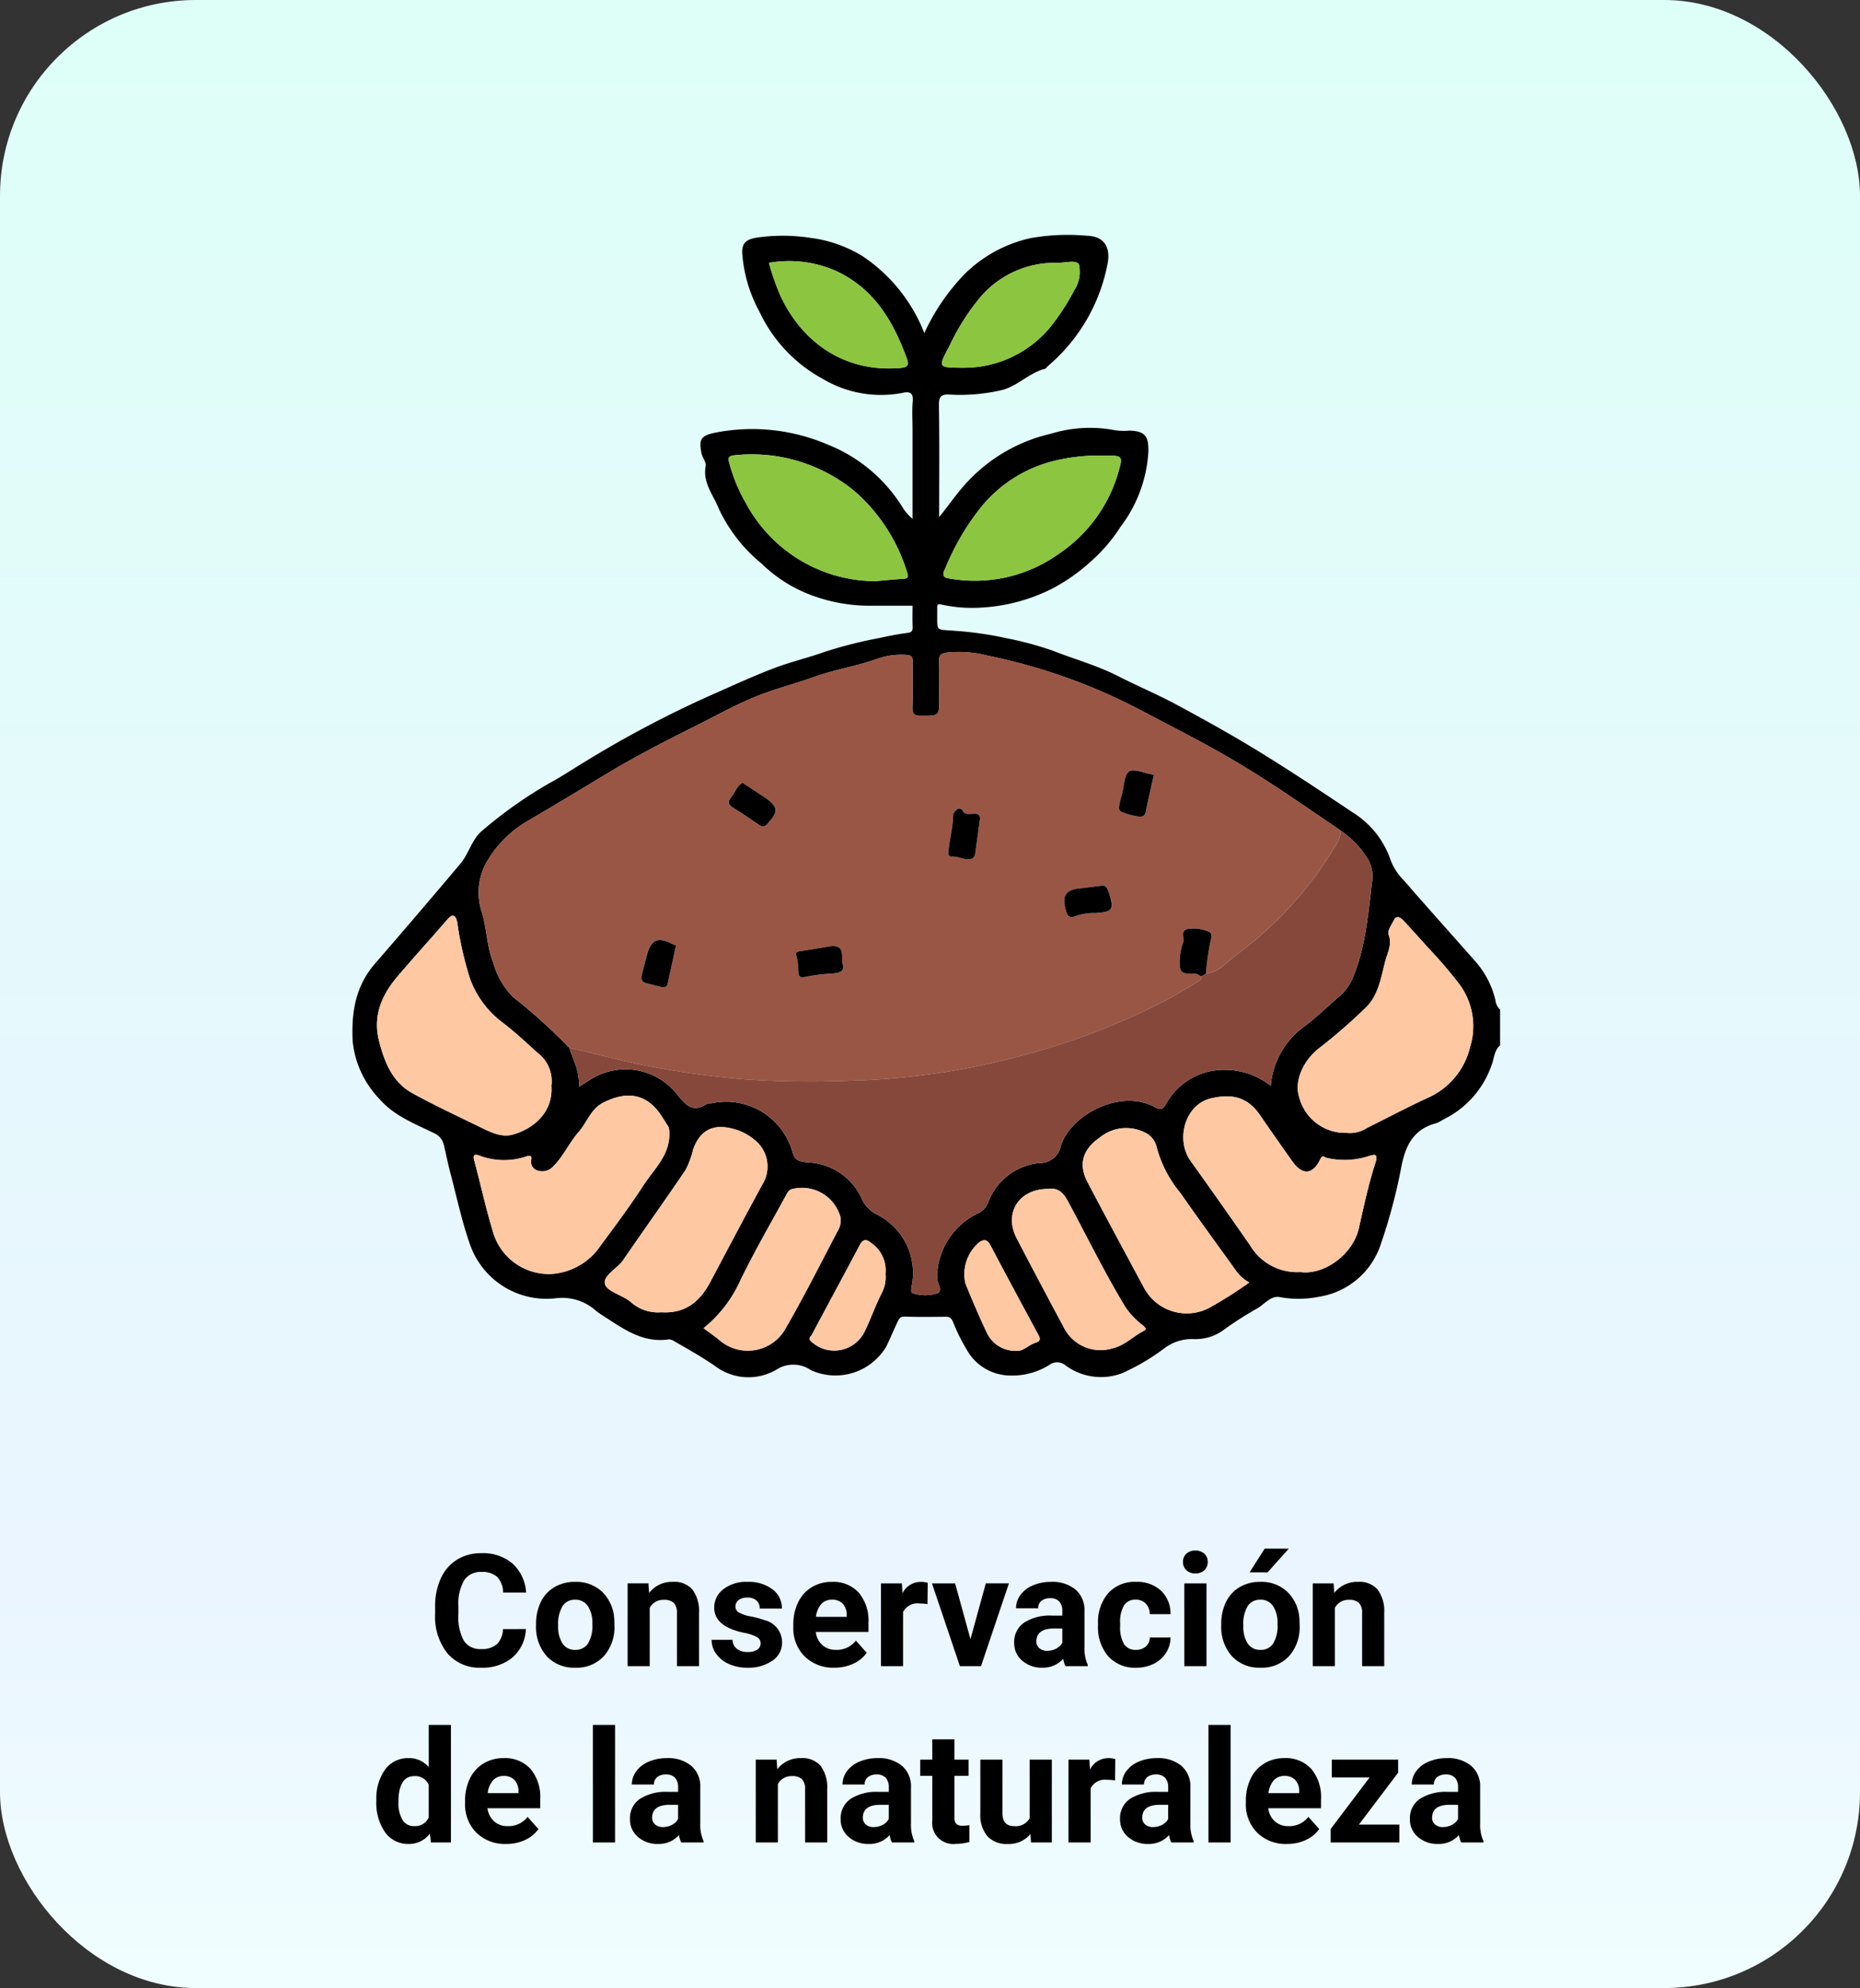 <svg xmlns="http://www.w3.org/2000/svg" xmlns:xlink="http://www.w3.org/1999/xlink" width="190" height="203" viewBox="0 0 190 203">
  <rect x="0" y="0" width="190" height="203" fill="#333333" stroke="none"/>
  <defs>
    <linearGradient id="linear-gradient" x1="0.5" x2="0.5" y2="1" gradientUnits="objectBoundingBox">
      <stop offset="0" stop-color="#defff8"/>
      <stop offset="0.803" stop-color="#eaf5ff"/>
      <stop offset="1" stop-color="#f0feff"/>
    </linearGradient>
    <clipPath id="clip-path">
      <rect id="Rectángulo_377390" data-name="Rectángulo 377390" width="136" height="136" transform="translate(319 1885.867)" fill="none" stroke="#707070" stroke-width="1"/>
    </clipPath>
    <clipPath id="clip-path-2">
      <rect id="Rectángulo_377389" data-name="Rectángulo 377389" width="117.234" height="116.634" fill="none"/>
    </clipPath>
  </defs>
  <g id="Grupo_1073526" data-name="Grupo 1073526" transform="translate(-285 -3950)">
    <rect id="Rectángulo_377340" data-name="Rectángulo 377340" width="190" height="203" rx="20" transform="translate(285 3950)" fill="url(#linear-gradient)"/>
    <path id="Trazado_822139" data-name="Trazado 822139" d="M-41.281-3.789A4.025,4.025,0,0,1-42.637-.9,4.76,4.76,0,0,1-45.859.156,4.28,4.28,0,0,1-49.3-1.316a6.038,6.038,0,0,1-1.254-4.043v-.7a6.819,6.819,0,0,1,.578-2.891,4.332,4.332,0,0,1,1.652-1.918,4.629,4.629,0,0,1,2.5-.668,4.637,4.637,0,0,1,3.172,1.055,4.326,4.326,0,0,1,1.391,2.961h-2.344a2.376,2.376,0,0,0-.613-1.6,2.271,2.271,0,0,0-1.605-.5,1.991,1.991,0,0,0-1.754.84,4.707,4.707,0,0,0-.6,2.605V-5.3a5.038,5.038,0,0,0,.559,2.7,1.954,1.954,0,0,0,1.762.852,2.314,2.314,0,0,0,1.621-.5,2.241,2.241,0,0,0,.613-1.535Zm1.039-.516a5.013,5.013,0,0,1,.484-2.242A3.546,3.546,0,0,1-38.363-8.07a4.069,4.069,0,0,1,2.113-.539,3.849,3.849,0,0,1,2.793,1.047A4.2,4.2,0,0,1-32.25-4.719l.016.578A4.418,4.418,0,0,1-33.32-1.02,3.775,3.775,0,0,1-36.234.156a3.793,3.793,0,0,1-2.918-1.172A4.5,4.5,0,0,1-40.242-4.2Zm2.258.16A3.16,3.16,0,0,0-37.531-2.3a1.5,1.5,0,0,0,1.3.638,1.5,1.5,0,0,0,1.281-.63,3.457,3.457,0,0,0,.461-2.015,3.128,3.128,0,0,0-.461-1.831,1.5,1.5,0,0,0-1.3-.649,1.474,1.474,0,0,0-1.281.646A3.516,3.516,0,0,0-37.984-4.144Zm9.219-4.309.07.977a2.951,2.951,0,0,1,2.43-1.133,2.453,2.453,0,0,1,2,.789,3.682,3.682,0,0,1,.672,2.359V0h-2.258V-5.406a1.465,1.465,0,0,0-.312-1.043A1.4,1.4,0,0,0-27.2-6.773a1.553,1.553,0,0,0-1.43.813V0h-2.258V-8.453ZM-17.3-2.336a.727.727,0,0,0-.41-.652,4.659,4.659,0,0,0-1.316-.426q-3.016-.633-3.016-2.562a2.323,2.323,0,0,1,.934-1.879,3.766,3.766,0,0,1,2.441-.754,4.053,4.053,0,0,1,2.574.758,2.388,2.388,0,0,1,.965,1.969h-2.258a1.092,1.092,0,0,0-.312-.8A1.322,1.322,0,0,0-18.68-7a1.351,1.351,0,0,0-.883.258.814.814,0,0,0-.312.656.7.7,0,0,0,.355.605,3.657,3.657,0,0,0,1.2.4A9.8,9.8,0,0,1-16.9-4.7,2.336,2.336,0,0,1-15.109-2.43,2.2,2.2,0,0,1-16.1-.559a4.28,4.28,0,0,1-2.562.715,4.47,4.47,0,0,1-1.887-.379,3.166,3.166,0,0,1-1.293-1.039,2.414,2.414,0,0,1-.469-1.426h2.141a1.179,1.179,0,0,0,.445.922,1.766,1.766,0,0,0,1.109.32,1.635,1.635,0,0,0,.98-.246A.766.766,0,0,0-17.3-2.336ZM-9.766.156A4.15,4.15,0,0,1-12.793-.984a4.054,4.054,0,0,1-1.168-3.039v-.219a5.106,5.106,0,0,1,.492-2.277,3.612,3.612,0,0,1,1.395-1.547,3.914,3.914,0,0,1,2.059-.543,3.508,3.508,0,0,1,2.73,1.094,4.444,4.444,0,0,1,1,3.1v.922h-5.383a2.1,2.1,0,0,0,.66,1.328,2,2,0,0,0,1.395.5,2.437,2.437,0,0,0,2.039-.945l1.109,1.242A3.389,3.389,0,0,1-7.844-.246,4.511,4.511,0,0,1-9.766.156Zm-.258-6.945a1.411,1.411,0,0,0-1.09.455,2.357,2.357,0,0,0-.535,1.3h3.141v-.181a1.681,1.681,0,0,0-.406-1.165A1.456,1.456,0,0,0-10.023-6.789Zm9.766.453A6.134,6.134,0,0,0-1.07-6.4a1.654,1.654,0,0,0-1.68.867V0H-5.008V-8.453h2.133l.063,1.008A2.092,2.092,0,0,1-.93-8.609a2.366,2.366,0,0,1,.7.1ZM4.133-2.758l1.57-5.7H8.063L5.211,0H3.055L.2-8.453H2.563ZM13.836,0a2.507,2.507,0,0,1-.227-.758,2.732,2.732,0,0,1-2.133.914A3,3,0,0,1,9.418-.562,2.312,2.312,0,0,1,8.6-2.375a2.389,2.389,0,0,1,1-2.062,4.915,4.915,0,0,1,2.879-.727h1.039v-.484a1.393,1.393,0,0,0-.3-.937,1.183,1.183,0,0,0-.949-.352,1.345,1.345,0,0,0-.895.273.929.929,0,0,0-.324.75H8.789a2.268,2.268,0,0,1,.453-1.359,3,3,0,0,1,1.281-.98,4.669,4.669,0,0,1,1.859-.355,3.689,3.689,0,0,1,2.48.785,2.747,2.747,0,0,1,.918,2.207v3.664a4.041,4.041,0,0,0,.336,1.82V0ZM11.969-1.57a1.945,1.945,0,0,0,.922-.223,1.462,1.462,0,0,0,.625-.6V-3.844h-.844q-1.7,0-1.8,1.172l-.008.133a.9.9,0,0,0,.3.7A1.153,1.153,0,0,0,11.969-1.57Zm9.063-.094a1.481,1.481,0,0,0,1.016-.344,1.2,1.2,0,0,0,.406-.914H24.57A2.9,2.9,0,0,1,24.1-1.348,3.093,3.093,0,0,1,22.84-.238a3.949,3.949,0,0,1-1.77.395A3.67,3.67,0,0,1,18.211-1,4.56,4.56,0,0,1,17.164-4.18v-.148A4.508,4.508,0,0,1,18.2-7.445a3.627,3.627,0,0,1,2.852-1.164,3.555,3.555,0,0,1,2.543.9,3.2,3.2,0,0,1,.973,2.4H22.453a1.551,1.551,0,0,0-.406-1.072,1.354,1.354,0,0,0-1.031-.412,1.36,1.36,0,0,0-1.191.575,3.333,3.333,0,0,0-.4,1.866v.235a3.375,3.375,0,0,0,.4,1.878A1.377,1.377,0,0,0,21.031-1.664ZM28.242,0H25.977V-8.453h2.266Zm-2.4-10.641a1.112,1.112,0,0,1,.34-.836,1.277,1.277,0,0,1,.926-.328,1.28,1.28,0,0,1,.922.328,1.105,1.105,0,0,1,.344.836,1.108,1.108,0,0,1-.348.844,1.283,1.283,0,0,1-.918.328,1.283,1.283,0,0,1-.918-.328A1.108,1.108,0,0,1,25.844-10.641ZM29.75-4.3a5.013,5.013,0,0,1,.484-2.242A3.546,3.546,0,0,1,31.629-8.07a4.069,4.069,0,0,1,2.113-.539,3.849,3.849,0,0,1,2.793,1.047,4.2,4.2,0,0,1,1.207,2.844l.016.578A4.418,4.418,0,0,1,36.672-1.02,3.775,3.775,0,0,1,33.758.156,3.793,3.793,0,0,1,30.84-1.016,4.5,4.5,0,0,1,29.75-4.2Zm2.258.16A3.16,3.16,0,0,0,32.461-2.3a1.5,1.5,0,0,0,1.3.638,1.5,1.5,0,0,0,1.281-.63A3.457,3.457,0,0,0,35.5-4.309a3.128,3.128,0,0,0-.461-1.831,1.5,1.5,0,0,0-1.3-.649,1.474,1.474,0,0,0-1.281.646A3.516,3.516,0,0,0,32.008-4.144ZM34.188-12h2.461L34.484-9.578H32.648Zm7.039,3.547.07.977a2.951,2.951,0,0,1,2.43-1.133,2.453,2.453,0,0,1,2,.789A3.682,3.682,0,0,1,46.4-5.461V0H44.141V-5.406a1.465,1.465,0,0,0-.312-1.043,1.4,1.4,0,0,0-1.039-.324,1.553,1.553,0,0,0-1.43.813V0H39.1V-8.453ZM-56.555,13.711a5.094,5.094,0,0,1,.887-3.148,2.877,2.877,0,0,1,2.426-1.172,2.589,2.589,0,0,1,2.039.922V6h2.266V18h-2.039l-.109-.9a2.657,2.657,0,0,1-2.172,1.055,2.869,2.869,0,0,1-2.395-1.176A5.258,5.258,0,0,1-56.555,13.711Zm2.258.168a3.337,3.337,0,0,0,.414,1.823,1.349,1.349,0,0,0,1.2.634,1.511,1.511,0,0,0,1.477-.884V12.111a1.489,1.489,0,0,0-1.461-.884Q-54.3,11.227-54.3,13.879Zm11,4.277a4.15,4.15,0,0,1-3.027-1.141,4.054,4.054,0,0,1-1.168-3.039v-.219A5.106,5.106,0,0,1-47,11.48a3.612,3.612,0,0,1,1.395-1.547,3.914,3.914,0,0,1,2.059-.543,3.508,3.508,0,0,1,2.73,1.094,4.444,4.444,0,0,1,1,3.1v.922H-45.2a2.1,2.1,0,0,0,.66,1.328,2,2,0,0,0,1.395.5,2.437,2.437,0,0,0,2.039-.945L-40,16.633a3.389,3.389,0,0,1-1.375,1.121A4.511,4.511,0,0,1-43.3,18.156Zm-.258-6.945a1.411,1.411,0,0,0-1.09.455,2.357,2.357,0,0,0-.535,1.3h3.141v-.181a1.681,1.681,0,0,0-.406-1.165A1.456,1.456,0,0,0-43.555,11.211ZM-32.172,18h-2.266V6h2.266Zm6.758,0a2.507,2.507,0,0,1-.227-.758,2.732,2.732,0,0,1-2.133.914,3,3,0,0,1-2.059-.719,2.312,2.312,0,0,1-.816-1.812,2.389,2.389,0,0,1,1-2.062,4.915,4.915,0,0,1,2.879-.727h1.039v-.484a1.393,1.393,0,0,0-.3-.937,1.183,1.183,0,0,0-.949-.352,1.345,1.345,0,0,0-.895.273.929.929,0,0,0-.324.75h-2.258a2.268,2.268,0,0,1,.453-1.359,3,3,0,0,1,1.281-.98,4.669,4.669,0,0,1,1.859-.355,3.689,3.689,0,0,1,2.48.785,2.747,2.747,0,0,1,.918,2.207v3.664a4.041,4.041,0,0,0,.336,1.82V18Zm-1.867-1.57a1.945,1.945,0,0,0,.922-.223,1.462,1.462,0,0,0,.625-.6V14.156h-.844q-1.7,0-1.8,1.172l-.008.133a.9.9,0,0,0,.3.7A1.153,1.153,0,0,0-27.281,16.43Zm11.609-6.883.07.977a2.951,2.951,0,0,1,2.43-1.133,2.453,2.453,0,0,1,2,.789,3.682,3.682,0,0,1,.672,2.359V18h-2.258V12.594a1.465,1.465,0,0,0-.312-1.043,1.4,1.4,0,0,0-1.039-.324,1.553,1.553,0,0,0-1.43.813V18H-17.8V9.547ZM-3.891,18a2.507,2.507,0,0,1-.227-.758,2.732,2.732,0,0,1-2.133.914,3,3,0,0,1-2.059-.719,2.312,2.312,0,0,1-.816-1.812,2.389,2.389,0,0,1,1-2.062,4.915,4.915,0,0,1,2.879-.727h1.039v-.484a1.393,1.393,0,0,0-.3-.937,1.183,1.183,0,0,0-.949-.352,1.345,1.345,0,0,0-.895.273.929.929,0,0,0-.324.75H-8.937a2.268,2.268,0,0,1,.453-1.359A3,3,0,0,1-7.2,9.746a4.669,4.669,0,0,1,1.859-.355,3.689,3.689,0,0,1,2.48.785,2.747,2.747,0,0,1,.918,2.207v3.664a4.041,4.041,0,0,0,.336,1.82V18Zm-1.867-1.57a1.945,1.945,0,0,0,.922-.223,1.462,1.462,0,0,0,.625-.6V14.156h-.844q-1.7,0-1.8,1.172l-.008.133a.9.9,0,0,0,.3.7A1.153,1.153,0,0,0-5.758,16.43Zm8.25-8.961V9.547H3.938V11.2H2.492v4.219a1.007,1.007,0,0,0,.18.672.9.9,0,0,0,.688.2,3.6,3.6,0,0,0,.664-.055v1.711a4.648,4.648,0,0,1-1.367.2,2.156,2.156,0,0,1-2.422-2.4V11.2H-1V9.547H.234V7.469Zm7.766,9.672a2.831,2.831,0,0,1-2.312,1.016,2.67,2.67,0,0,1-2.074-.781,3.335,3.335,0,0,1-.73-2.289V9.547H7.4v5.467q0,1.322,1.2,1.322a1.63,1.63,0,0,0,1.578-.8V9.547h2.266V18H10.32ZM18.9,11.664a6.134,6.134,0,0,0-.812-.062,1.654,1.654,0,0,0-1.68.867V18H14.148V9.547h2.133l.063,1.008a2.092,2.092,0,0,1,1.883-1.164,2.366,2.366,0,0,1,.7.1ZM24.648,18a2.507,2.507,0,0,1-.227-.758,2.732,2.732,0,0,1-2.133.914,3,3,0,0,1-2.059-.719,2.312,2.312,0,0,1-.816-1.812,2.389,2.389,0,0,1,1-2.062,4.915,4.915,0,0,1,2.879-.727h1.039v-.484a1.393,1.393,0,0,0-.3-.937,1.183,1.183,0,0,0-.949-.352,1.345,1.345,0,0,0-.895.273.929.929,0,0,0-.324.75H19.6a2.268,2.268,0,0,1,.453-1.359,3,3,0,0,1,1.281-.98A4.669,4.669,0,0,1,23.2,9.391a3.689,3.689,0,0,1,2.48.785,2.747,2.747,0,0,1,.918,2.207v3.664a4.041,4.041,0,0,0,.336,1.82V18Zm-1.867-1.57a1.945,1.945,0,0,0,.922-.223,1.462,1.462,0,0,0,.625-.6V14.156h-.844q-1.7,0-1.8,1.172l-.008.133a.9.9,0,0,0,.3.7A1.153,1.153,0,0,0,22.781,16.43ZM30.711,18H28.445V6h2.266Zm5.75.156a4.15,4.15,0,0,1-3.027-1.141,4.054,4.054,0,0,1-1.168-3.039v-.219a5.106,5.106,0,0,1,.492-2.277,3.612,3.612,0,0,1,1.395-1.547,3.914,3.914,0,0,1,2.059-.543,3.508,3.508,0,0,1,2.73,1.094,4.444,4.444,0,0,1,1,3.1v.922H34.555a2.1,2.1,0,0,0,.66,1.328,2,2,0,0,0,1.395.5,2.437,2.437,0,0,0,2.039-.945l1.109,1.242a3.389,3.389,0,0,1-1.375,1.121A4.511,4.511,0,0,1,36.461,18.156ZM36.2,11.211a1.411,1.411,0,0,0-1.09.455,2.357,2.357,0,0,0-.535,1.3h3.141v-.181a1.681,1.681,0,0,0-.406-1.165A1.456,1.456,0,0,0,36.2,11.211Zm7.609,4.969h4.133V18H40.93V16.625l3.977-5.258H41.047V9.547H47.82v1.33ZM54.258,18a2.507,2.507,0,0,1-.227-.758,2.732,2.732,0,0,1-2.133.914,3,3,0,0,1-2.059-.719,2.312,2.312,0,0,1-.816-1.812,2.389,2.389,0,0,1,1-2.062,4.915,4.915,0,0,1,2.879-.727h1.039v-.484a1.393,1.393,0,0,0-.3-.937,1.183,1.183,0,0,0-.949-.352,1.345,1.345,0,0,0-.895.273.929.929,0,0,0-.324.75H49.211a2.268,2.268,0,0,1,.453-1.359,3,3,0,0,1,1.281-.98A4.669,4.669,0,0,1,52.8,9.391a3.689,3.689,0,0,1,2.48.785,2.747,2.747,0,0,1,.918,2.207v3.664a4.041,4.041,0,0,0,.336,1.82V18Zm-1.867-1.57a1.945,1.945,0,0,0,.922-.223,1.462,1.462,0,0,0,.625-.6V14.156h-.844q-1.7,0-1.8,1.172l-.008.133a.9.9,0,0,0,.3.7A1.153,1.153,0,0,0,52.391,16.43Z" transform="translate(380 4120.133)"/>
    <g id="Enmascarar_grupo_319" data-name="Enmascarar grupo 319" transform="translate(-7 2078.133)" clip-path="url(#clip-path)">
      <g id="Grupo_1073011" data-name="Grupo 1073011" transform="translate(328 1895.867)">
        <g id="Grupo_1073010" data-name="Grupo 1073010" clip-path="url(#clip-path-2)">
          <path id="Trazado_819385" data-name="Trazado 819385" d="M117.235,82.744c-.63.54-.6,1.376-.888,2.064a9.664,9.664,0,0,1-4.9,5.5,4.637,4.637,0,0,1-.682.37c-2.411.608-3.225,2.335-3.646,4.621a56.782,56.782,0,0,1-2.048,7.68,7.93,7.93,0,0,1-6.363,5.437,10.588,10.588,0,0,1-4,.028c-.944-.165-1.6.815-2.407,1.231a35.111,35.111,0,0,0-3.347,2.155,4.827,4.827,0,0,1-3.04.905,4.633,4.633,0,0,0-2.906.89,22.532,22.532,0,0,1-4.377,2.592,6.1,6.1,0,0,1-5.794-.8,1.32,1.32,0,0,0-1.618-.063,7.121,7.121,0,0,1-4.132,1.1,5.116,5.116,0,0,1-4.356-2.678,18.446,18.446,0,0,1-1.37-2.773c-.159-.37-.322-.552-.724-.549-1.412.01-2.826.038-4.237-.015-.471-.017-.582.273-.716.545-.4.826-.743,1.683-1.148,2.508a6.037,6.037,0,0,1-7.7,2.415,3.173,3.173,0,0,0-3.5-.066,5.641,5.641,0,0,1-6.259-.331c-1.307-.916-2.749-1.719-4.156-2.528a1.114,1.114,0,0,0-.615-.218c-2.6.389-4.558-1.025-6.559-2.318-.282-.182-.566-.365-.832-.57a5.172,5.172,0,0,0-4.112-1.314,8.269,8.269,0,0,1-8.768-5.421c-.839-2.356-1.358-4.828-2-7.254-.264-1-.468-2.019-.706-3.027a1.763,1.763,0,0,0-1.068-1.188c-1.963-.963-4.028-1.743-5.525-3.482A9.923,9.923,0,0,1,.027,82.34c-.136-2.8.2-5.54,2.276-7.937q4.4-5.075,8.736-10.221c.875-1.041,1.16-2.516,2.28-3.413a44.88,44.88,0,0,1,6.788-4.79c1.276-.682,2.5-1.511,3.752-2.263a111.329,111.329,0,0,1,12.775-6.735C38.828,46.02,41,45,43.242,44.164c1.613-.6,3.313-1,4.923-1.577a45.006,45.006,0,0,1,5.653-1.437c.936-.205,1.878-.394,2.827-.516.427-.055.6-.162.581-.61-.031-.79-.009-1.583-.009-2.176H52.491a16.915,16.915,0,0,1-5.171-.919,14.483,14.483,0,0,1-5.533-3.389,15.96,15.96,0,0,1-4.34-5.549c-.55-1.413-1.691-2.678-1.359-4.416.07-.365-.341-.844-.437-1.335-.272-1.381-.041-1.747,1.319-2.041A19.566,19.566,0,0,1,48.53,21.387a15.9,15.9,0,0,1,7.753,6.558,5.375,5.375,0,0,0,.934,1.04V19.928c0-.993-.067-1.991.02-2.976.075-.852-.329-.989-.984-.845a11.612,11.612,0,0,1-8.172-1.4,15.115,15.115,0,0,1-6.5-6.876,14.607,14.607,0,0,1-1.762-5.986C39.777.756,40.292.42,41.369.254a18.513,18.513,0,0,1,5.386.03,13.373,13.373,0,0,1,5.366,1.88,16.817,16.817,0,0,1,6.3,7.848,21.621,21.621,0,0,1,4.222-6.135A13.865,13.865,0,0,1,69.3.31,21.942,21.942,0,0,1,75.064.074c1.7.057,2.386,1.148,2.084,2.8a18.119,18.119,0,0,1-6.093,10.493c-.114.1-.2.272-.333.3-1.66.426-2.82,1.834-4.541,2.2a18.745,18.745,0,0,1-5.144.426c-.857-.054-1.142.152-1.126,1.081.062,3.733.025,7.469.025,11.428,1.025-1.27,1.828-2.457,2.805-3.512a16.757,16.757,0,0,1,8.613-5,13.481,13.481,0,0,1,6.572-.35,6.8,6.8,0,0,0,1.484.031c1.593.048,1.935.63,1.895,2.18a14,14,0,0,1-2.846,7.648A16.857,16.857,0,0,1,75.4,33.36a18.838,18.838,0,0,1-4.024,2.8,18.334,18.334,0,0,1-8.165,1.91,14.32,14.32,0,0,1-2.905-.309c-.512-.122-.594-.075-.571.384.006.114,0,.229,0,.344.013,2.071-.2,1.747,1.79,1.924a35.739,35.739,0,0,1,5.274.751,35.181,35.181,0,0,1,4.673,1.254c2.233.882,4.551,1.507,6.73,2.617,1.956,1,4.011,1.861,5.956,2.906,2.858,1.535,5.7,3.114,8.461,4.811,3.238,1.989,6.407,4.095,9.566,6.21a9.2,9.2,0,0,1,3.876,4.892,6.008,6.008,0,0,0,1.334,2.035c2.408,2.77,4.862,5.5,7.29,8.252a9.166,9.166,0,0,1,2.079,4.007,1.411,1.411,0,0,0,.471.936Zm-95.086.238c.415,1.264,1.09,2.45.977,4,.505-.317.818-.517,1.134-.711a6.685,6.685,0,0,1,8.759,1.3c.926,1.115,1.631,2.186,3.223,1.133.112-.074.3-.018.449-.051a7.057,7.057,0,0,1,8.236,4.89c.248.98.709,1.061,1.565,1.147A6.343,6.343,0,0,1,52,98.33a3.251,3.251,0,0,0,1.469,1.625,6.7,6.7,0,0,1,3.652,7.428c-.045.3-.114.6.16.674a3.971,3.971,0,0,0,2.466,0c.589-.237.04-.938,0-1.435a3.233,3.233,0,0,1,0-.8,7.355,7.355,0,0,1,4.117-5.912,2.018,2.018,0,0,0,1.105-1.2,6.2,6.2,0,0,1,5.2-3.947A2.179,2.179,0,0,0,72.366,93c.976-3.124,6.086-5.925,9.661-3.921.606.34.789.132,1.1-.375a6.718,6.718,0,0,1,6.018-3.461,7.5,7.5,0,0,1,4.666,1.637A8.321,8.321,0,0,1,97.249,80.8c1.253-.927,2.368-2.04,3.558-3.053a5.374,5.374,0,0,0,1.517-2.225c1.22-3.107,1.454-6.392,1.855-9.649a3.511,3.511,0,0,0-.6-2.387,9.7,9.7,0,0,0-2.617-2.669c-3.54-2.4-7.035-4.862-10.721-7.045-3.13-1.855-6.371-3.489-9.587-5.182a58.986,58.986,0,0,0-15.759-5.639,11.8,11.8,0,0,0-4.172-.316c-.552.107-.806.189-.789.8.037,1.3.011,2.595.011,3.892,0,1.8,0,1.77-1.834,1.77-.7,0-.931-.188-.907-.9.051-1.525.013-3.052.016-4.579,0-.4.021-.692-.57-.738a7.314,7.314,0,0,0-2.945.365c-2.162.777-4.43,1.123-6.589,1.895-1.869.668-3.833,1.17-5.652,1.887-2.242.884-4.4,2.1-6.577,3.19-3.056,1.529-6.1,3.085-9.02,4.858q-3.87,2.346-7.77,4.643a11.507,11.507,0,0,0-4.368,4.282,6.333,6.333,0,0,0-.51,5.142c.515,1.686.5,3.5,1.167,5.16a8,8,0,0,0,2.007,3.488,58.267,58.267,0,0,1,5.757,5.2m-1.823,3.861a3.621,3.621,0,0,0-1.434-3.354c-1.2-1.088-2.388-2.2-3.681-3.171a9.778,9.778,0,0,1-3.2-4.379A34.853,34.853,0,0,1,10.7,70.162c-.131-.606-.4-.972-.995-.284C8.026,71.82,6.3,73.718,4.632,75.672,3.008,77.58,2.052,79.719,2.718,82.3c.551,2.132,1.339,4.179,3.38,5.31,2.2,1.22,4.491,2.285,6.757,3.386,1.1.536,2.287,1.192,3.5.863,2-.542,4.186-2.187,3.966-5.013m81.253,4.834a3.11,3.11,0,0,0,2.027-.485c2.132-1.056,4.235-2.176,6.4-3.165a7.58,7.58,0,0,0,4.165-5.1,7.182,7.182,0,0,0-1.116-6.462,47.737,47.737,0,0,0-3.195-3.721c-.8-.908-1.626-1.8-2.442-2.693-.309-.339-.768-.632-1.012-.123-.23.478-.708,1.125-.564,1.488.4,1.014-.1,1.846-.323,2.693-.43,1.633-.688,3.436-1.9,4.678a54.964,54.964,0,0,1-4.942,4.3C97.093,84.354,96.2,86.418,96.7,87.99a4.857,4.857,0,0,0,4.876,3.687m-69.256-.548c-.242-.38-.483-.761-.726-1.14-1.54-2.4-3.624-2.6-6.017-1.372-1.226.63-1.619,2.008-2.475,2.979-.987,1.12-1.575,2.542-2.678,3.594a1.494,1.494,0,0,1-1.467.349.9.9,0,0,1-.694-1.035c.023-.292.1-.6-.466-.43A7.078,7.078,0,0,1,12.966,94c-.183-.075-.725-.262-.541.422.675,2.515,1.225,5.067,1.988,7.554a5.951,5.951,0,0,0,5.842,4.115,6.535,6.535,0,0,0,5.085-2.888c1.513-2.037,3.033-4.076,4.41-6.2,1.133-1.751,2.956-3.268,2.572-5.868M96.848,105.89c2.38.33,5.358-1.763,5.969-4.511.491-2.208.97-4.428,1.661-6.577.363-1.128-.138-.911-.736-.726a7.984,7.984,0,0,1-4.308.135c-.136-.033-.326-.344-.554.134-.781,1.641-1.847,1.69-2.888.217-1.1-1.554-2.2-3.108-3.269-4.679-1.391-2.037-3.118-2.173-5.036-1.723-2.628.616-3.635,4.193-2.065,6.387q3.062,4.279,6.065,8.6a5.6,5.6,0,0,0,5.161,2.744M31.552,110c2.5.156,3.967-1.142,5.012-3.108,1.764-3.318,3.514-6.643,5.312-9.943a3.467,3.467,0,0,0-.75-4.514A5.677,5.677,0,0,0,39.4,91.424c-2.026-.7-3.74-.449-4.6,1.951a9.146,9.146,0,0,1-.756,2.069c-2.089,3.094-4.266,6.129-6.377,9.208-.61.89-2.09,1.591-1.874,2.457.188.754,1.72,1.118,2.564,1.775A4.182,4.182,0,0,0,31.552,110m60.065-3.046a3.87,3.87,0,0,1-1.421-1.288c-1.871-2.611-3.778-5.2-5.607-7.838a12.236,12.236,0,0,1-2.441-4.713,2.163,2.163,0,0,0-1.244-1.495,4.261,4.261,0,0,0-4.6.563c-1.7,1.177-2.169,2.708-1.215,4.521,1.889,3.593,3.825,7.162,5.742,10.741a4.954,4.954,0,0,0,6.645,2.126,42.581,42.581,0,0,0,4.139-2.618m-15.1-84.435a19.15,19.15,0,0,0-5.048.6,13.834,13.834,0,0,0-7.388,4.842,25.208,25.208,0,0,0-3.51,6.059c-.124.277-.52.918.317,1.038a14.784,14.784,0,0,0,11.33-2.545A15.059,15.059,0,0,0,78.126,24.6c.61-2.113.711-2.084-1.5-2.083h-.114M53.371,35.347c.984-.084,1.962-.183,2.942-.246.449-.029.486-.225.365-.593a17.915,17.915,0,0,0-5.4-8.367,16.538,16.538,0,0,0-12.239-3.654c-.761.051-.647.424-.512.9a16.94,16.94,0,0,0,1.686,4.021,15.074,15.074,0,0,0,13.161,7.936m-17.5,76.276c.609.456,1.164.835,1.676,1.264a4.419,4.419,0,0,0,6.56-1c1.926-3.31,3.65-6.739,5.429-10.133a2.2,2.2,0,0,0,.339-1.386,4.079,4.079,0,0,0-5.058-2.925.823.823,0,0,0-.387.361c-1.615,2.963-3.315,5.884-4.791,8.914a13.253,13.253,0,0,1-3.768,4.9M71.1,97.4c-3.025-.021-4.587,2.469-3.247,5.04q2.349,4.509,4.759,8.988a4.191,4.191,0,0,0,5.057,2.241c1.231-.287,2.09-1.231,3.175-1.778.311-.156.181-.319-.1-.558a8.011,8.011,0,0,1-1.791-1.876c-2.128-3.512-3.926-7.2-5.872-10.815-.508-.943-1.068-1.37-1.979-1.241M42.549,2.843a25.106,25.106,0,0,0,1.159,3.321c2.273,4.931,6.736,7.926,12.355,7.4.508-.047.82-.246.623-.8-1.353-3.789-3.265-7.142-7.078-9a11.837,11.837,0,0,0-7.058-.928M62.444,13.555a11.461,11.461,0,0,0,8.988-4.331,24.006,24.006,0,0,0,2.33-3.631,3.4,3.4,0,0,0,.457-2.56C74,2.482,72.775,2.855,72,2.84a10,10,0,0,0-7.884,3.535,22.91,22.91,0,0,0-3.1,4.891c-1.217,2.3-1.279,2.271,1.422,2.289M54.454,106.1a3.408,3.408,0,0,0-1.481-3.19c-.443-.378-.8-.422-1.136.207-1.623,3.072-3.285,6.122-4.914,9.191-.091.172-.407.334-.071.66a3.45,3.45,0,0,0,5.421-.9c.644-1.3,1.12-2.685,1.774-3.98a3.473,3.473,0,0,0,.408-1.984m13.413,7.83c.616.077,1.192-.6,1.929-.829.513-.162.485-.409.263-.819-1.65-3.048-3.295-6.1-4.907-9.167-.292-.555-.63-.574-1.074-.3a4.236,4.236,0,0,0-1.463,4.222c.673,1.7,1.41,3.374,2.179,5.032a3.224,3.224,0,0,0,3.073,1.864" transform="translate(0 0)"/>
          <path id="Trazado_819386" data-name="Trazado 819386" d="M46.272,162.536a58.185,58.185,0,0,0-5.757-5.2,8,8,0,0,1-2.007-3.489c-.668-1.658-.652-3.474-1.167-5.16a6.333,6.333,0,0,1,.51-5.142,11.511,11.511,0,0,1,4.368-4.282q3.9-2.289,7.769-4.643c2.925-1.773,5.965-3.328,9.021-4.858,2.181-1.092,4.335-2.307,6.577-3.19,1.82-.717,3.784-1.219,5.653-1.887,2.158-.771,4.427-1.118,6.588-1.895a7.314,7.314,0,0,1,2.945-.365c.59.046.571.34.57.738,0,1.527.034,3.054-.016,4.579-.024.714.211.9.907.9,1.834,0,1.834.034,1.834-1.77,0-1.3.027-2.6-.01-3.892-.017-.61.237-.691.788-.8a11.81,11.81,0,0,1,4.172.316,58.976,58.976,0,0,1,15.759,5.639c3.216,1.693,6.457,3.327,9.587,5.182,3.686,2.184,7.181,4.646,10.721,7.045a3.2,3.2,0,0,1-.7,1.784,37.414,37.414,0,0,1-10.028,10.945c-.952.7-1.72,1.761-3.049,1.864a26.586,26.586,0,0,1,.456-3.231c.082-.358.28-.925-.252-1.074a3.818,3.818,0,0,0-2.118-.233c-.713.212-.252.922-.417,1.385a5.757,5.757,0,0,0-.33,2.424c.125,1.254,1.447.388,2.021.95.045.044.146.031.221.045-.031.471-.46.6-.758.781-1.136.69-2.281,1.374-3.466,1.976a69.646,69.646,0,0,1-12.944,5.031,74.974,74.974,0,0,1-19.152,2.91,98.827,98.827,0,0,1-10.342-.15,90.825,90.825,0,0,1-10.888-1.561c-2.366-.511-4.712-1.114-7.067-1.677m41.952-23.372c.014-1.076-1.464-.017-1.768-.867a.414.414,0,0,0-.668-.025c-.109.148-.288.305-.293.462-.033,1.206-.328,2.375-.472,3.564-.032.261-.125.736.315.713.589-.03,1.093.277,1.662.276.393,0,.677-.136.736-.545.161-1.114.306-2.231.489-3.578M106,134.671c-.278-.061-.533-.1-.781-.173-1.861-.524-2.021-.414-2.336,1.508-.091.553-.27,1.091-.386,1.64-.069.326-.182.687.3.839a6.044,6.044,0,0,0,1.741.448c.362.006.55-.087.629-.474.255-1.252.548-2.5.836-3.788M100.665,146c-.875.105-1.547.2-2.22.264-1.411.137-1.854.726-1.48,2.1.138.507.242,1.1,1.122.7a5.947,5.947,0,0,1,2-.28c1.7-.115,1.856-.372,1.311-2.068-.161-.5-.369-.8-.733-.719m-27.629,6.162c-1.036.172-2.069.355-3.108.507-.3.044-.586.117-.463.454a7,7,0,0,1,.22,1.786c.039.391.253.5.719.4a18.506,18.506,0,0,1,2.679-.338c.649-.05,1.367-.128,1.116-.962-.2-.654.335-1.933-1.164-1.842m-9.065-16.675c-.581.323-.744.995-1.146,1.468-.371.438-.351.758.189,1.083.908.546,1.774,1.164,2.658,1.749.261.173.461.285.767-.034,1.254-1.3,1.226-1.813-.25-2.811-.435-.294-.878-.575-1.317-.863l-.9-.593m-6.843,16.79c.166-.229-.088-.209-.254-.3-1.544-.807-2.241-.52-2.677,1.122-.172.651-.335,1.306-.511,1.956-.13.484-.015.8.524.907.476.1.936.27,1.413.357.242.045.594.1.674-.247.29-1.241.546-2.489.829-3.8" transform="translate(-24.124 -79.554)" fill="#9a5645"/>
          <path id="Trazado_819387" data-name="Trazado 819387" d="M128.612,189.156c1.329-.1,2.1-1.164,3.049-1.864a37.425,37.425,0,0,0,10.028-10.945,3.2,3.2,0,0,0,.7-1.784,9.713,9.713,0,0,1,2.617,2.669,3.51,3.51,0,0,1,.6,2.387c-.4,3.258-.635,6.543-1.855,9.649a5.369,5.369,0,0,1-1.517,2.225c-1.191,1.013-2.3,2.126-3.558,3.053a8.318,8.318,0,0,0-3.434,6.081,7.5,7.5,0,0,0-4.666-1.637,6.717,6.717,0,0,0-6.018,3.461c-.315.507-.5.715-1.1.375-3.575-2-8.685.8-9.661,3.921a2.18,2.18,0,0,1-2.2,1.763,6.2,6.2,0,0,0-5.2,3.947,2.02,2.02,0,0,1-1.105,1.2,7.355,7.355,0,0,0-4.117,5.912,3.234,3.234,0,0,0,0,.8c.041.5.59,1.2,0,1.435a3.974,3.974,0,0,1-2.466,0c-.273-.076-.2-.377-.159-.674a6.7,6.7,0,0,0-3.652-7.428,3.249,3.249,0,0,1-1.469-1.625,6.343,6.343,0,0,0-5.509-3.641c-.856-.086-1.316-.167-1.565-1.147a7.057,7.057,0,0,0-8.235-4.89c-.148.032-.338-.024-.449.05-1.593,1.053-2.3-.017-3.223-1.133a6.684,6.684,0,0,0-8.758-1.3c-.316.194-.629.394-1.134.711.113-1.547-.562-2.734-.977-4,2.355.562,4.7,1.166,7.067,1.677a90.767,90.767,0,0,0,10.887,1.56,98.736,98.736,0,0,0,10.342.15,74.972,74.972,0,0,0,19.152-2.91,69.646,69.646,0,0,0,12.943-5.031c1.184-.6,2.33-1.285,3.466-1.976.3-.181.727-.31.758-.781l.42-.267" transform="translate(-41.429 -113.75)" fill="#87483c"/>
          <path id="Trazado_819388" data-name="Trazado 819388" d="M25.008,216.856c.22,2.825-1.964,4.47-3.966,5.012-1.218.33-2.4-.326-3.5-.863-2.266-1.1-4.555-2.166-6.757-3.386-2.041-1.131-2.829-3.177-3.38-5.31-.666-2.578.29-4.717,1.914-6.625,1.663-1.954,3.394-3.852,5.072-5.794.6-.688.864-.323,1,.284a34.853,34.853,0,0,0,1.308,5.777,9.773,9.773,0,0,0,3.2,4.379c1.293.97,2.481,2.083,3.681,3.171a3.621,3.621,0,0,1,1.434,3.354" transform="translate(-4.682 -130.012)" fill="#fec8a3"/>
          <path id="Trazado_819389" data-name="Trazado 819389" d="M282.2,221.96a4.857,4.857,0,0,1-4.876-3.687c-.505-1.572.389-3.636,1.971-4.908a54.963,54.963,0,0,0,4.942-4.3c1.213-1.242,1.472-3.045,1.9-4.678.223-.847.726-1.679.323-2.693-.144-.363.334-1.01.564-1.488.244-.509.7-.216,1.012.123.816.9,1.64,1.784,2.442,2.693a47.728,47.728,0,0,1,3.195,3.72,7.183,7.183,0,0,1,1.116,6.463,7.579,7.579,0,0,1-4.165,5.1c-2.163.989-4.266,2.109-6.4,3.165a3.109,3.109,0,0,1-2.026.485" transform="translate(-180.62 -130.282)" fill="#fec8a3"/>
          <path id="Trazado_819390" data-name="Trazado 819390" d="M55.493,255.51c.385,2.6-1.438,4.117-2.572,5.868-1.377,2.129-2.9,4.168-4.41,6.2a6.535,6.535,0,0,1-5.086,2.888,5.951,5.951,0,0,1-5.842-4.114c-.763-2.487-1.314-5.039-1.988-7.554-.183-.684.358-.5.541-.422a7.08,7.08,0,0,0,4.835.077c.563-.165.489.138.466.43a.9.9,0,0,0,.694,1.034,1.494,1.494,0,0,0,1.467-.349c1.1-1.053,1.692-2.474,2.678-3.594.856-.972,1.249-2.349,2.475-2.979,2.393-1.23,4.477-1.023,6.017,1.372.244.379.484.76.726,1.14" transform="translate(-23.17 -164.381)" fill="#fec8a3"/>
          <path id="Trazado_819391" data-name="Trazado 819391" d="M255.608,270.4a5.6,5.6,0,0,1-5.161-2.744q-3-4.323-6.065-8.6c-1.569-2.194-.563-5.771,2.065-6.387,1.918-.45,3.644-.313,5.036,1.723,1.074,1.571,2.171,3.126,3.269,4.679,1.041,1.473,2.107,1.424,2.888-.217.228-.478.418-.167.554-.134a7.985,7.985,0,0,0,4.309-.135c.6-.185,1.1-.4.736.726-.691,2.148-1.17,4.369-1.661,6.577-.612,2.748-3.589,4.841-5.969,4.511" transform="translate(-158.76 -164.51)" fill="#fec8a3"/>
          <path id="Trazado_819392" data-name="Trazado 819392" d="M79.771,280.369a4.183,4.183,0,0,1-3.188-1.112c-.844-.657-2.376-1.022-2.564-1.776-.216-.866,1.263-1.566,1.873-2.457,2.111-3.08,4.288-6.114,6.377-9.208a9.145,9.145,0,0,0,.756-2.069c.856-2.4,2.57-2.651,4.6-1.951a5.669,5.669,0,0,1,1.723,1.007,3.466,3.466,0,0,1,.75,4.514c-1.8,3.3-3.548,6.625-5.312,9.943-1.045,1.966-2.509,3.264-5.012,3.108" transform="translate(-48.22 -170.373)" fill="#fec8a3"/>
          <path id="Trazado_819393" data-name="Trazado 819393" d="M231.165,277.5a42.613,42.613,0,0,1-4.139,2.618,4.954,4.954,0,0,1-6.645-2.126c-1.917-3.579-3.853-7.147-5.743-10.741-.953-1.813-.48-3.343,1.215-4.521a4.26,4.26,0,0,1,4.6-.563,2.163,2.163,0,0,1,1.244,1.495,12.236,12.236,0,0,0,2.441,4.713c1.828,2.641,3.736,5.227,5.607,7.838a3.875,3.875,0,0,0,1.421,1.288" transform="translate(-139.549 -170.546)" fill="#fec8a3"/>
          <path id="Trazado_819394" data-name="Trazado 819394" d="M189.424,64.614h.114c2.21,0,2.109-.03,1.5,2.083a15.056,15.056,0,0,1-5.913,7.913A14.782,14.782,0,0,1,173.8,77.155c-.838-.12-.442-.761-.317-1.038a25.2,25.2,0,0,1,3.51-6.059,13.83,13.83,0,0,1,7.388-4.841,19.208,19.208,0,0,1,5.048-.6" transform="translate(-112.911 -42.101)" fill="#8cc53f"/>
          <path id="Trazado_819395" data-name="Trazado 819395" d="M125.247,77.312a15.074,15.074,0,0,1-13.161-7.936,16.938,16.938,0,0,1-1.685-4.021c-.134-.48-.249-.853.512-.9a16.539,16.539,0,0,1,12.239,3.654,17.917,17.917,0,0,1,5.4,8.367c.121.368.084.564-.365.593-.98.062-1.958.161-2.942.245" transform="translate(-71.877 -41.965)" fill="#8cc53f"/>
          <path id="Trazado_819396" data-name="Trazado 819396" d="M102.961,293.538a13.253,13.253,0,0,0,3.768-4.9c1.476-3.03,3.176-5.952,4.791-8.914a.825.825,0,0,1,.387-.361,4.079,4.079,0,0,1,5.057,2.925,2.192,2.192,0,0,1-.339,1.386c-1.779,3.395-3.5,6.823-5.428,10.134a4.42,4.42,0,0,1-6.56,1c-.513-.429-1.068-.807-1.676-1.264" transform="translate(-67.093 -181.915)" fill="#fec8a3"/>
          <path id="Trazado_819397" data-name="Trazado 819397" d="M197.125,279.561c.911-.13,1.472.3,1.979,1.241,1.946,3.611,3.744,7.3,5.873,10.816a8,8,0,0,0,1.79,1.876c.282.24.412.4.1.558-1.086.546-1.944,1.49-3.175,1.778a4.191,4.191,0,0,1-5.057-2.241q-2.412-4.476-4.759-8.988c-1.34-2.572.223-5.061,3.247-5.04" transform="translate(-126.022 -182.156)" fill="#fec8a3"/>
          <path id="Trazado_819398" data-name="Trazado 819398" d="M122.138,7.862a11.837,11.837,0,0,1,7.058.928c3.813,1.858,5.725,5.211,7.078,9,.2.552-.115.75-.623.8-5.619.523-10.082-2.473-12.355-7.4a25.055,25.055,0,0,1-1.159-3.321" transform="translate(-79.589 -5.018)" fill="#8cc53f"/>
          <path id="Trazado_819399" data-name="Trazado 819399" d="M175.082,18.664c-2.7-.018-2.639.015-1.423-2.289a22.944,22.944,0,0,1,3.1-4.891,10,10,0,0,1,7.884-3.535c.775.015,2-.358,2.218.193a3.4,3.4,0,0,1-.457,2.56,24.029,24.029,0,0,1-2.33,3.63,11.461,11.461,0,0,1-8.988,4.331" transform="translate(-112.639 -5.108)" fill="#8cc53f"/>
          <path id="Trazado_819400" data-name="Trazado 819400" d="M141.807,298.074a3.474,3.474,0,0,1-.408,1.984c-.654,1.3-1.13,2.679-1.774,3.98a3.45,3.45,0,0,1-5.421.9c-.335-.326-.02-.489.071-.66,1.629-3.068,3.291-6.119,4.914-9.191.332-.629.693-.585,1.136-.207a3.409,3.409,0,0,1,1.481,3.19" transform="translate(-87.354 -191.975)" fill="#fec8a3"/>
          <path id="Trazado_819401" data-name="Trazado 819401" d="M184.72,305.92a3.224,3.224,0,0,1-3.073-1.864c-.77-1.658-1.506-3.333-2.179-5.032a4.236,4.236,0,0,1,1.463-4.222c.444-.27.782-.251,1.074.3,1.613,3.067,3.258,6.119,4.907,9.167.222.409.25.657-.263.819-.737.232-1.313.905-1.929.829" transform="translate(-116.854 -191.991)" fill="#fec8a3"/>
          <path id="Trazado_819402" data-name="Trazado 819402" d="M177.955,169.141c-.183,1.347-.327,2.464-.488,3.578-.059.41-.343.544-.736.546-.569,0-1.072-.307-1.661-.276-.441.022-.347-.453-.316-.713.144-1.189.44-2.357.473-3.564,0-.157.183-.314.293-.462a.413.413,0,0,1,.668.025c.3.85,1.782-.209,1.768.867" transform="translate(-113.855 -109.53)"/>
          <path id="Trazado_819403" data-name="Trazado 819403" d="M245.244,207.815l-.42.266c-.075-.014-.175,0-.22-.045-.574-.561-1.9.3-2.021-.95a5.75,5.75,0,0,1,.329-2.424c.165-.464-.3-1.173.418-1.385a3.818,3.818,0,0,1,2.118.233c.532.15.334.716.252,1.074a26.578,26.578,0,0,0-.456,3.231" transform="translate(-158.06 -132.409)"/>
          <path id="Trazado_819404" data-name="Trazado 819404" d="M228.347,157.389c-.288,1.292-.581,2.536-.836,3.788-.079.387-.268.48-.63.474a6.064,6.064,0,0,1-1.741-.449c-.477-.152-.364-.512-.3-.839.116-.549.295-1.087.385-1.64.315-1.922.476-2.032,2.336-1.508.248.07.5.112.781.173" transform="translate(-146.475 -102.271)"/>
          <path id="Trazado_819405" data-name="Trazado 819405" d="M212.556,190.7c.364-.086.572.217.733.719.545,1.7.389,1.953-1.311,2.068a5.955,5.955,0,0,0-2,.28c-.88.4-.984-.2-1.122-.7-.373-1.376.069-1.964,1.48-2.1.673-.066,1.345-.159,2.22-.264" transform="translate(-136.015 -124.259)"/>
          <path id="Trazado_819406" data-name="Trazado 819406" d="M133.67,208.411c1.5-.092.967,1.188,1.164,1.842.251.834-.467.912-1.116.962a18.566,18.566,0,0,0-2.68.338c-.466.106-.68,0-.719-.395a7,7,0,0,0-.22-1.786c-.123-.337.163-.41.463-.454,1.038-.152,2.072-.335,3.108-.507" transform="translate(-84.757 -135.804)"/>
          <path id="Trazado_819407" data-name="Trazado 819407" d="M111.771,160.554c.336.221.618.408.9.593.439.288.882.569,1.317.863,1.476,1,1.5,1.507.25,2.811-.306.318-.506.206-.767.033-.884-.586-1.75-1.2-2.658-1.749-.54-.325-.56-.645-.189-1.083.4-.473.565-1.145,1.146-1.468" transform="translate(-71.923 -104.622)"/>
          <path id="Trazado_819408" data-name="Trazado 819408" d="M88.215,207.384c-.283,1.312-.539,2.561-.829,3.8-.08.345-.433.291-.674.247-.477-.087-.937-.26-1.413-.357-.54-.11-.654-.423-.524-.907.176-.651.338-1.3.511-1.956.435-1.642,1.132-1.93,2.677-1.122.165.086.419.066.254.3" transform="translate(-55.209 -134.663)"/>
        </g>
      </g>
    </g>
  </g>
</svg>
